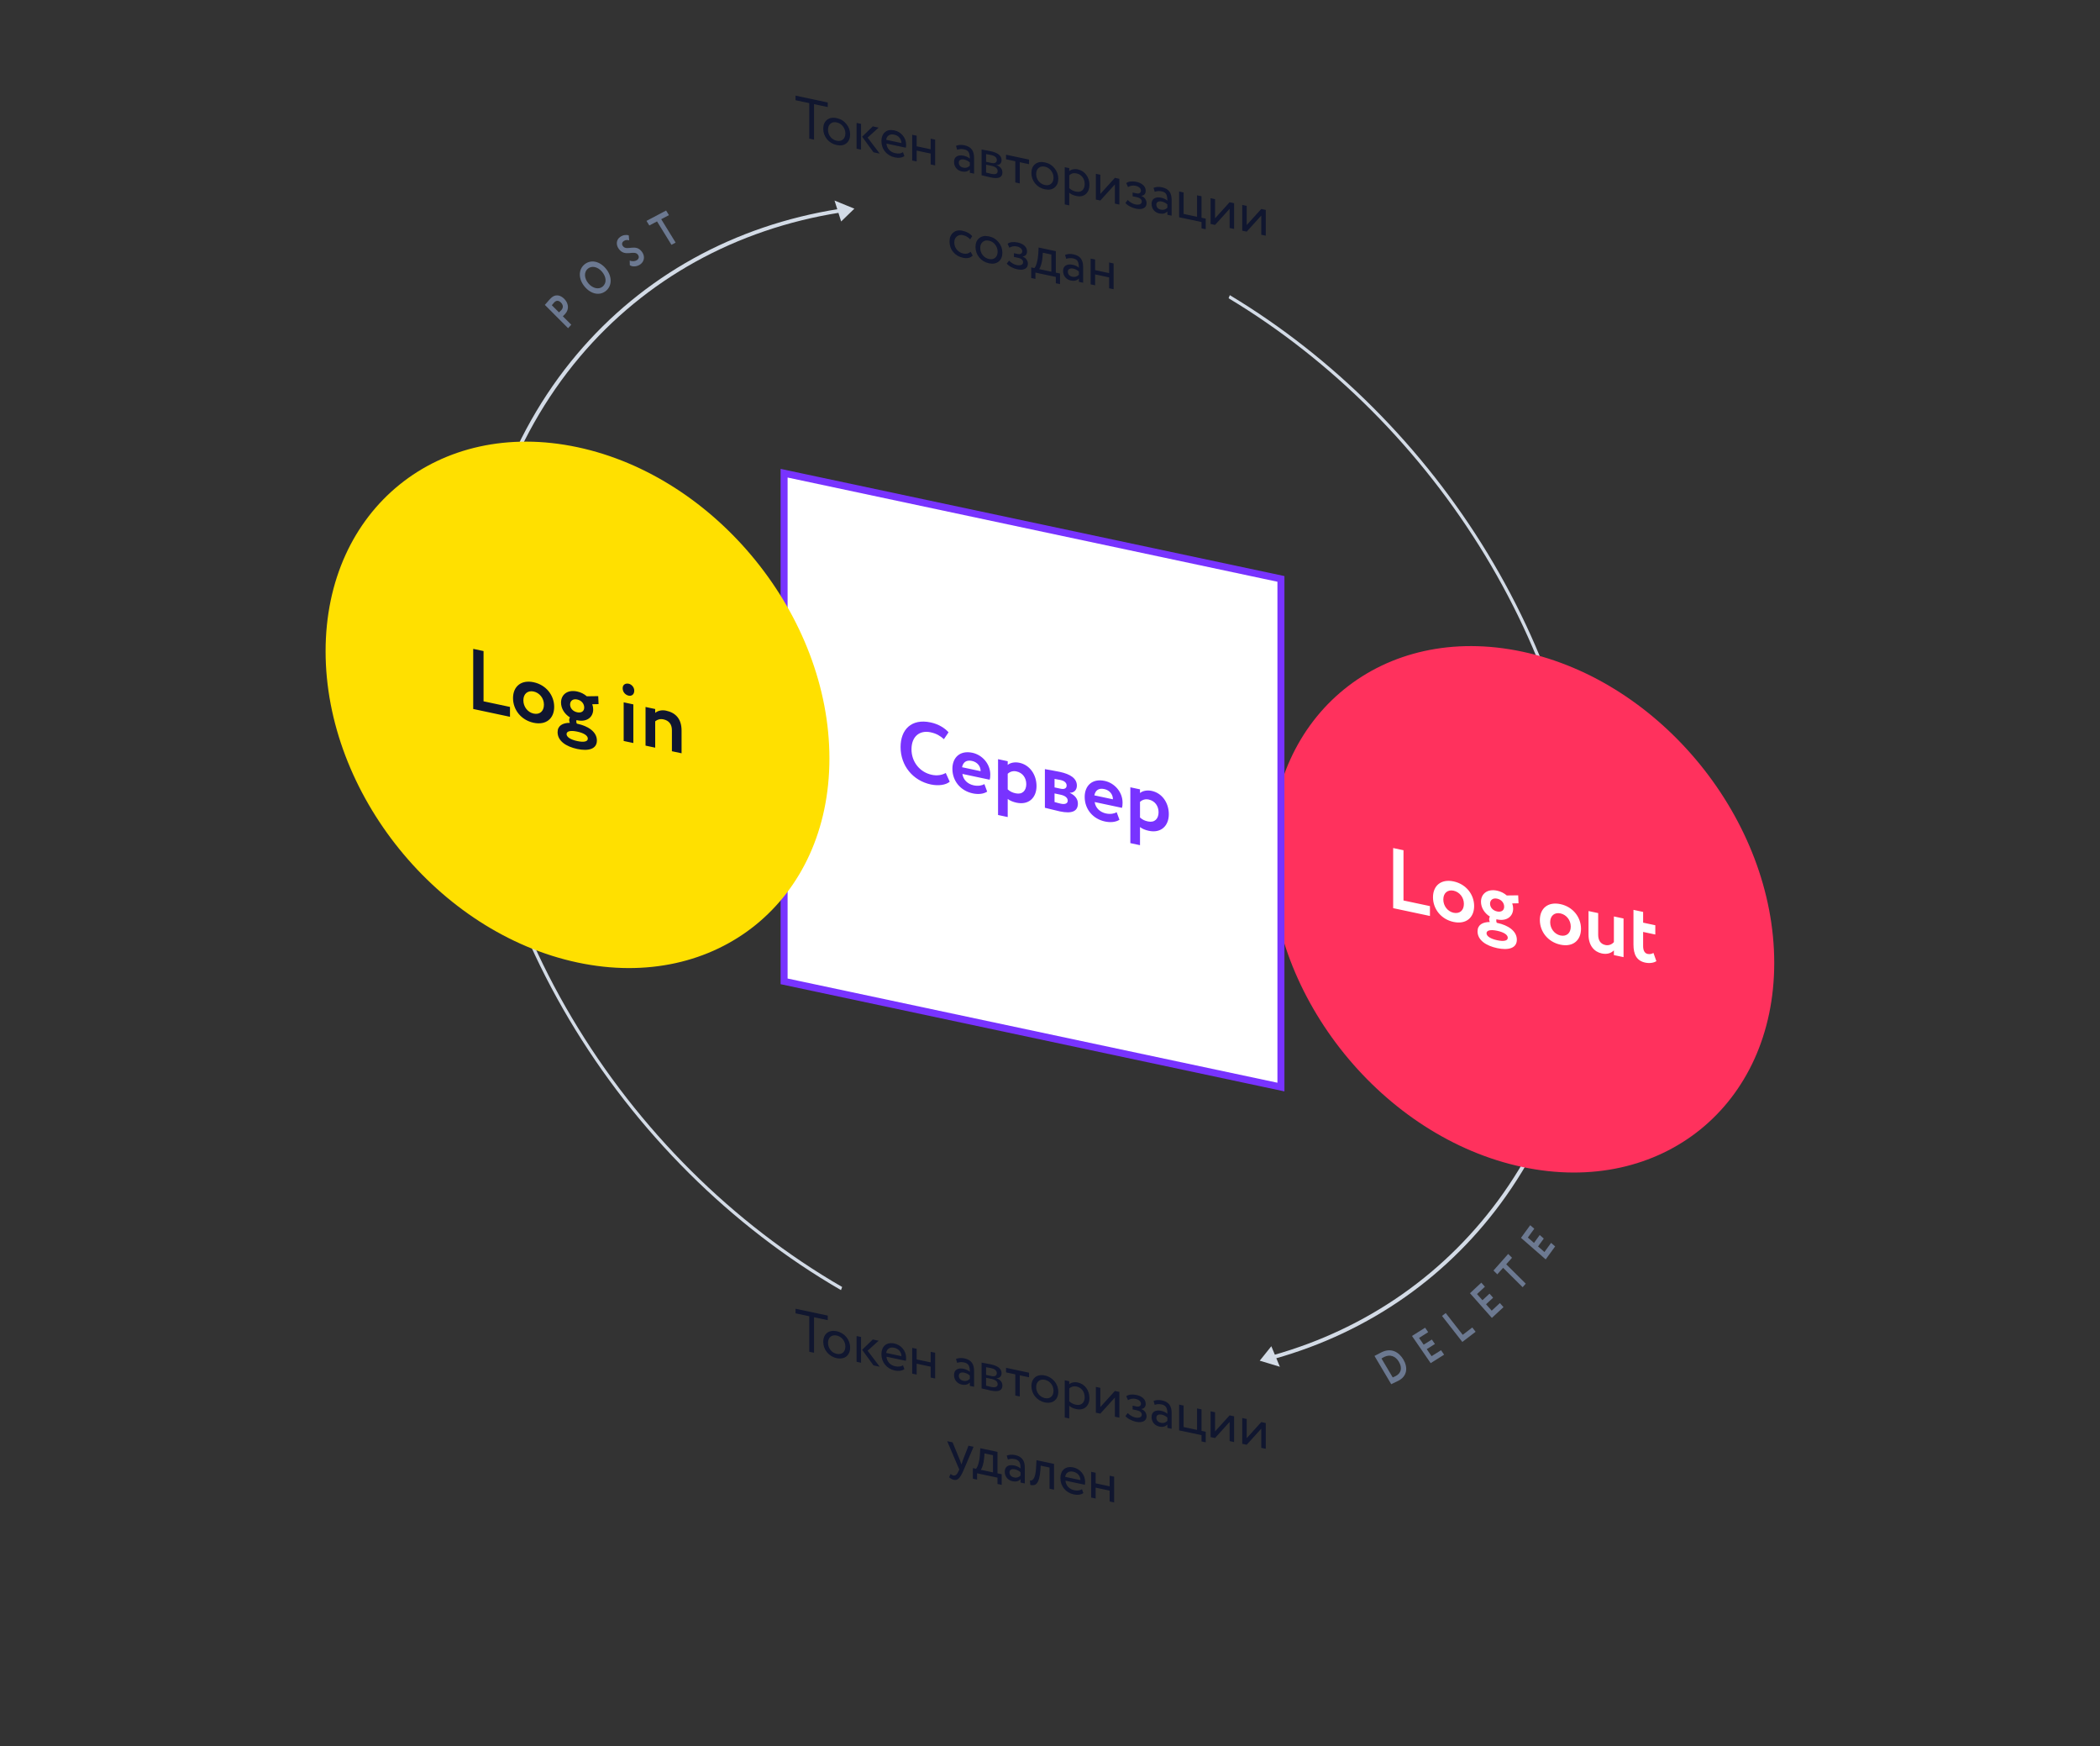 <svg width="587" height="488" viewBox="0 0 587 488" fill="none" xmlns="http://www.w3.org/2000/svg">
    <rect x="0" y="0" width="587" height="488" fill="#333333" stroke="none"/>
    <path d="M352.127 380.24L357.753 381.939L355.366 376.199L352.127 380.24ZM420.632 333.778L421.046 334.131L420.632 333.778ZM415.5 154.982L415.101 155.187L415.5 154.982ZM356.326 379.683C382.902 372.197 405.347 356.422 421.046 334.131L420.217 333.424C404.615 355.576 382.31 371.252 355.9 378.692L356.326 379.683ZM421.046 334.131C437.527 310.732 445.835 281.202 444.919 249.277L443.941 249.099C444.852 280.825 436.596 310.17 420.217 333.424L421.046 334.131ZM444.919 249.277C444.002 217.352 433.903 184.466 415.898 154.777L415.101 155.187C432.994 184.691 443.03 217.373 443.941 249.099L444.919 249.277ZM415.898 154.777C397.893 125.088 372.791 99.929 343.766 82.483L343.419 83.344C372.263 100.681 397.208 125.683 415.101 155.187L415.898 154.777Z" fill="#D3DBE6"/>
    <path d="M159.488 284.667L159.889 284.467L159.488 284.667ZM161.684 99.339L161.29 98.96L161.684 99.339ZM238.816 58.31L233.27 56.042L235.12 61.89L238.816 58.31ZM235.404 359.645C204.826 341.953 178.427 315.672 159.889 284.467L159.086 284.867C177.74 316.268 204.304 342.713 235.074 360.517L235.404 359.645ZM159.889 284.467C141.351 253.262 131.599 218.69 131.991 185.571L131.013 185.351C130.618 218.678 140.432 253.467 159.086 284.867L159.889 284.467ZM131.991 185.571C132.384 152.453 142.902 122.44 162.079 99.718L161.29 98.96C141.992 121.824 131.408 152.025 131.013 185.351L131.991 185.571ZM162.079 99.718C180.392 78.02 205.729 64.003 234.825 59.406L234.492 58.395C205.213 63.021 179.717 77.125 161.29 98.96L162.079 99.718Z" fill="#D3DBE6"/>
    <circle r="72" transform="matrix(0.978 0.208 0 1 425.526 254.106)" fill="#FF315D"/>
    <path d="M389.423 253.782L399.705 255.967V253.207L392.31 251.636V237.596L389.423 236.982V253.782ZM400.554 250.748C400.554 253.988 402.807 256.891 406.305 257.634C409.803 258.378 412.057 256.433 412.057 253.193C412.057 249.953 409.803 247.05 406.305 246.306C402.807 245.563 400.554 247.508 400.554 250.748ZM403.441 251.362C403.441 249.49 404.709 248.559 406.305 248.898C407.948 249.248 409.193 250.76 409.193 252.584C409.193 254.456 407.972 255.421 406.305 255.066C404.662 254.717 403.441 253.162 403.441 251.362ZM413.008 260.259C413.008 262.731 415.426 264.301 418.501 264.955C421.577 265.608 423.995 265.018 423.995 262.594C423.995 260.17 421.577 258.552 418.501 257.899L418.384 257.874C418.29 257.686 418.243 257.484 418.243 257.292C418.243 257.172 418.243 257.028 418.29 256.894L418.478 256.934C421.201 257.512 422.962 256.063 422.962 253.903C422.962 253.423 422.868 252.923 422.703 252.456L424.464 252.422L424.37 250.194L421.177 250.235C420.45 249.601 419.534 249.118 418.478 248.894C415.684 248.3 413.97 249.832 413.97 251.992C413.97 253.576 414.886 255.162 416.482 256.15C416.318 256.331 416.248 256.604 416.248 256.868C416.248 257.108 416.318 257.411 416.435 257.652C414.417 257.654 413.008 258.459 413.008 260.259ZM415.52 260.793C415.52 260.001 416.576 259.697 418.501 260.107C420.45 260.521 421.459 261.263 421.459 262.055C421.459 262.919 420.332 263.136 418.501 262.747C416.67 262.357 415.52 261.633 415.52 260.793ZM416.506 252.53C416.506 251.546 417.257 250.866 418.478 251.126C419.745 251.395 420.45 252.361 420.45 253.369C420.45 254.449 419.628 254.946 418.478 254.702C417.257 254.442 416.506 253.538 416.506 252.53ZM430.425 257.097C430.425 260.337 432.679 263.24 436.177 263.984C439.675 264.727 441.928 262.782 441.928 259.542C441.928 256.302 439.675 253.399 436.177 252.656C432.679 251.912 430.425 253.857 430.425 257.097ZM433.313 257.711C433.313 255.839 434.581 254.908 436.177 255.248C437.82 255.597 439.064 257.109 439.064 258.933C439.064 260.805 437.844 261.77 436.177 261.416C434.534 261.066 433.313 259.511 433.313 257.711ZM453.819 256.67L451.12 256.096V263.272C450.509 263.958 449.641 264.278 448.749 264.088C447.27 263.774 446.73 262.627 446.73 261.187V255.163L444.03 254.589V261.189C444.03 264.285 445.673 266.002 447.739 266.441C449.382 266.791 450.486 266.233 451.12 265.576V266.896L453.819 267.47V256.67ZM456.593 263.955C456.593 266.715 457.485 268.489 459.88 268.998C461.241 269.287 462.368 268.999 463.002 268.606L462.18 266.295C461.805 266.503 461.288 266.729 460.56 266.575C459.668 266.385 459.293 265.537 459.293 264.361V260.425L462.697 261.149V258.557L459.293 257.833V254.833L456.593 254.259V263.955Z" fill="white"/>
    <rect x="0.978" y="1.208" width="142" height="142" transform="matrix(0.978 0.208 0 1 218.217 130.825)" fill="white" stroke="#7833FF" stroke-width="2"/>
    <path d="M264.363 216.001C263.237 216.65 261.852 216.811 260.466 216.517C257.109 215.803 254.785 212.909 254.785 209.405C254.785 205.757 257.086 203.99 260.138 204.639C261.781 204.988 262.861 205.674 263.847 206.556L265.138 204.646C264.058 203.408 262.274 202.333 260.138 201.879C254.715 200.726 251.734 203.933 251.734 208.757C251.734 213.989 255.184 218.154 260.208 219.222C262.345 219.676 264.434 219.352 265.467 218.444L264.363 216.001ZM275.162 219.113C274.551 219.487 273.471 219.737 272.18 219.463C270.513 219.109 269.246 217.951 269.011 216.269L276.641 217.891C276.758 217.508 276.805 217.11 276.805 216.438C276.805 213.414 274.528 210.938 271.805 210.359C268.33 209.62 266.217 211.691 266.217 214.835C266.217 218.243 268.495 220.983 271.899 221.707C273.377 222.021 274.88 221.909 275.936 221.221L275.162 219.113ZM271.687 212.638C273.237 212.967 274.129 214.189 274.105 215.504L268.917 214.401C269.199 213.045 270.067 212.294 271.687 212.638ZM278.979 227.748L281.679 228.322V223.258C282.289 223.748 283.205 224.11 284.144 224.31C287.524 225.028 289.731 222.953 289.731 219.665C289.731 216.473 287.853 213.77 284.942 213.151C283.581 212.862 282.336 213.174 281.679 213.754V212.722L278.979 212.148V227.748ZM284.097 215.564C285.881 215.943 286.867 217.401 286.867 219.129C286.867 220.929 285.787 222.091 283.909 221.692C283.017 221.502 282.407 221.229 281.679 220.594V216.226C282.336 215.622 283.181 215.369 284.097 215.564ZM292.07 225.73C293.032 225.935 294.957 226.464 296.272 226.744C299.676 227.467 301.296 226.683 301.296 224.547C301.296 223.299 300.521 222.247 299.042 221.572V221.524C300.098 221.581 301.014 220.84 301.014 219.544C301.014 217.576 299.3 216.347 296.225 215.694C294.582 215.344 292.985 215.101 292.07 214.93V225.73ZM296.46 222.08C297.727 222.349 298.455 222.936 298.455 223.752C298.455 224.496 297.751 224.85 296.554 224.596C295.896 224.456 295.168 224.229 294.769 224.12V221.72L296.46 222.08ZM296.46 217.976C297.469 218.19 298.15 218.719 298.15 219.511C298.15 220.351 297.422 220.604 296.53 220.415L294.769 220.04V217.664C295.051 217.7 295.826 217.841 296.46 217.976ZM312.14 226.973C311.53 227.347 310.45 227.597 309.159 227.323C307.492 226.969 306.224 225.811 305.99 224.129L313.619 225.751C313.737 225.368 313.783 224.97 313.783 224.298C313.783 221.274 311.506 218.798 308.783 218.219C305.309 217.481 303.196 219.551 303.196 222.695C303.196 226.103 305.473 228.843 308.877 229.567C310.356 229.881 311.858 229.769 312.915 229.081L312.14 226.973ZM308.666 220.498C310.215 220.827 311.107 222.049 311.084 223.364L305.896 222.261C306.177 220.905 307.046 220.154 308.666 220.498ZM315.958 235.608L318.658 236.182V231.118C319.268 231.608 320.183 231.97 321.123 232.17C324.503 232.888 326.71 230.813 326.71 227.525C326.71 224.333 324.832 221.63 321.921 221.011C320.559 220.722 319.315 221.034 318.658 221.614V220.582L315.958 220.008V235.608ZM321.076 223.424C322.86 223.803 323.846 225.261 323.846 226.989C323.846 228.789 322.766 229.951 320.888 229.552C319.996 229.362 319.385 229.089 318.658 228.454V224.086C319.315 223.482 320.16 223.229 321.076 223.424Z" fill="#7833FF"/>
    <circle r="72" transform="matrix(0.978 0.208 0 1 161.427 196.97)" fill="#FFE000"/>
    <path d="M132.273 198.123L142.555 200.308V197.548L135.161 195.977V181.937L132.273 181.323V198.123ZM143.404 195.089C143.404 198.329 145.658 201.232 149.156 201.975C152.654 202.719 154.907 200.774 154.907 197.534C154.907 194.294 152.654 191.391 149.156 190.647C145.658 189.904 143.404 191.849 143.404 195.089ZM146.292 195.703C146.292 193.831 147.559 192.9 149.156 193.239C150.799 193.589 152.043 195.101 152.043 196.925C152.043 198.797 150.823 199.762 149.156 199.407C147.512 199.058 146.292 197.503 146.292 195.703ZM155.859 204.6C155.859 207.072 158.277 208.642 161.352 209.296C164.427 209.949 166.845 209.359 166.845 206.935C166.845 204.511 164.427 202.893 161.352 202.24L161.234 202.215C161.141 202.027 161.094 201.825 161.094 201.633C161.094 201.513 161.094 201.369 161.141 201.235L161.328 201.275C164.052 201.854 165.812 200.404 165.812 198.244C165.812 197.764 165.718 197.264 165.554 196.797L167.315 196.763L167.221 194.535L164.028 194.577C163.3 193.942 162.385 193.459 161.328 193.235C158.535 192.641 156.821 194.173 156.821 196.333C156.821 197.917 157.737 199.503 159.333 200.491C159.169 200.672 159.098 200.945 159.098 201.209C159.098 201.449 159.169 201.752 159.286 201.993C157.267 201.996 155.859 202.8 155.859 204.6ZM158.37 205.134C158.37 204.342 159.427 204.039 161.352 204.448C163.3 204.862 164.31 205.605 164.31 206.397C164.31 207.261 163.183 207.477 161.352 207.088C159.521 206.699 158.37 205.974 158.37 205.134ZM159.356 196.872C159.356 195.888 160.108 195.207 161.328 195.467C162.596 195.736 163.3 196.702 163.3 197.71C163.3 198.79 162.479 199.287 161.328 199.043C160.108 198.783 159.356 197.88 159.356 196.872ZM174.332 207.063L177.032 207.637V196.837L174.332 196.263V207.063ZM174.051 192.315C174.051 193.419 174.825 194.208 175.741 194.402C176.516 194.567 177.29 194.108 177.29 193.004C177.29 192.02 176.516 191.231 175.741 191.066C174.825 190.872 174.051 191.331 174.051 192.315ZM180.444 208.362L183.144 208.936V201.568C183.778 201.055 184.529 200.83 185.444 201.025C186.947 201.344 187.815 202.345 187.815 204.073V209.929L190.515 210.503V204.167C190.515 200.783 188.754 199.136 186.172 198.587C184.904 198.318 183.778 198.655 183.144 199.216V198.136L180.444 197.562V208.362Z" fill="#10162F"/>
    <path d="M222.374 367.004L226.208 367.819V377.739L227.538 378.022V368.102L231.373 368.917V367.637L222.374 365.724V367.004ZM230.119 374.971C230.119 377.131 231.621 379.05 233.875 379.529C236.129 380.008 237.631 378.727 237.631 376.567C237.631 374.407 236.129 372.488 233.875 372.009C231.621 371.53 230.119 372.811 230.119 374.971ZM231.449 375.253C231.449 373.733 232.498 372.916 233.875 373.209C235.283 373.508 236.301 374.781 236.301 376.285C236.301 377.821 235.283 378.628 233.875 378.329C232.466 378.03 231.449 376.757 231.449 375.253ZM245.604 374.662L243.961 374.313L240.987 377.201L244.164 381.556L245.901 381.925L242.521 377.447L245.604 374.662ZM239.438 380.551L240.69 380.817V373.617L239.438 373.351V380.551ZM252.406 381.516C251.952 381.851 251.154 382.002 250.246 381.809C248.869 381.516 247.899 380.51 247.789 379.126L253.204 380.277C253.251 380.063 253.282 379.782 253.282 379.43C253.282 377.446 251.827 375.825 250.011 375.439C247.695 374.946 246.381 376.331 246.381 378.427C246.381 380.699 247.867 382.503 250.152 382.989C251.091 383.188 252.109 383.101 252.797 382.607L252.406 381.516ZM249.949 376.626C251.17 376.885 251.921 377.781 251.983 378.978L247.711 378.07C247.852 376.996 248.666 376.353 249.949 376.626ZM260.146 384.953L261.398 385.219V378.019L260.146 377.753V380.713L256.233 379.881V376.921L254.981 376.655V383.855L256.233 384.121V381.081L260.146 381.913V384.953ZM267.553 380.847C268.116 380.663 268.633 380.549 269.493 380.732C270.886 381.028 271.09 381.999 271.09 383.343C270.62 382.891 269.885 382.623 269.337 382.507C267.819 382.184 266.676 382.757 266.676 384.229C266.676 385.621 267.553 386.639 268.836 386.912C269.994 387.158 270.667 386.805 271.09 386.351V387.279L272.279 387.532V383.116C272.279 381.244 271.575 380.022 269.572 379.596C268.695 379.41 267.85 379.487 267.224 379.754L267.553 380.847ZM269.274 385.853C268.461 385.68 268.007 385.136 268.007 384.448C268.007 383.616 268.758 383.424 269.509 383.583C270.119 383.713 270.652 383.986 271.09 384.399V385.311C270.73 385.667 270.198 386.05 269.274 385.853ZM274.376 387.978C275.017 388.114 276.082 388.404 276.958 388.591C279.149 389.056 280.198 388.543 280.198 387.183C280.198 386.287 279.681 385.585 278.554 385.138V385.106C279.4 385.157 279.963 384.605 279.963 383.757C279.963 382.461 278.899 381.675 276.927 381.256C275.91 381.04 274.986 380.907 274.376 380.778V387.978ZM277.13 385.331C278.257 385.571 278.867 386.052 278.867 386.804C278.867 387.556 278.226 387.82 277.068 387.574C276.504 387.454 276.003 387.316 275.628 387.22V385.012L277.13 385.331ZM277.021 382.316C277.928 382.509 278.633 382.946 278.633 383.73C278.633 384.434 278.038 384.724 277.208 384.548L275.628 384.212V382.068C275.941 382.118 276.457 382.196 277.021 382.316ZM281.217 383.512L283.799 384.061V389.981L285.052 390.247V384.327L287.634 384.876V383.596L281.217 382.232V383.512ZM288.303 387.338C288.303 389.498 289.806 391.417 292.059 391.896C294.313 392.375 295.816 391.095 295.816 388.935C295.816 386.775 294.313 384.855 292.059 384.376C289.806 383.897 288.303 385.178 288.303 387.338ZM289.634 387.621C289.634 386.101 290.682 385.284 292.059 385.576C293.468 385.876 294.485 387.148 294.485 388.652C294.485 390.188 293.468 390.996 292.059 390.696C290.651 390.397 289.634 389.125 289.634 387.621ZM297.622 396.119L298.874 396.385V392.849C299.375 393.291 300.11 393.608 300.862 393.767C303.068 394.236 304.524 392.866 304.524 390.674C304.524 388.546 303.272 386.76 301.269 386.334C300.298 386.128 299.359 386.36 298.874 386.833V385.985L297.622 385.719V396.119ZM300.909 387.457C302.364 387.767 303.194 388.983 303.194 390.439C303.194 391.959 302.255 392.863 300.752 392.544C300.079 392.401 299.5 392.15 298.874 391.585V388.017C299.312 387.55 300.079 387.281 300.909 387.457ZM307.57 395.033L311.64 390.538V395.898L312.892 396.164V388.964L311.64 388.698L307.57 393.193V387.833L306.318 387.567V394.767L307.57 395.033ZM317.499 397.304C319.237 397.673 320.489 397.123 320.489 395.779C320.489 394.947 320.004 394.092 319.018 393.771V393.739C319.91 393.608 320.254 393.009 320.254 392.305C320.254 391.121 319.331 390.173 317.609 389.807C316.498 389.571 315.402 389.69 314.823 390.175L315.308 391.27C315.778 390.986 316.451 390.713 317.421 390.919C318.329 391.112 318.924 391.623 318.924 392.279C318.924 392.855 318.407 393.193 317.703 393.043L316.592 392.807V393.847L317.781 394.1C318.642 394.283 319.158 394.728 319.158 395.32C319.158 396.04 318.376 396.338 317.312 396.112C316.701 395.982 315.825 395.508 315.23 394.885L314.589 395.709C315.058 396.385 316.467 397.084 317.499 397.304ZM322.772 392.585C323.336 392.4 323.852 392.286 324.713 392.469C326.106 392.765 326.309 393.736 326.309 395.08C325.84 394.629 325.104 394.36 324.556 394.244C323.038 393.921 321.896 394.494 321.896 395.966C321.896 397.358 322.772 398.377 324.056 398.649C325.214 398.896 325.887 398.543 326.309 398.088V399.016L327.499 399.269V394.853C327.499 392.981 326.794 391.76 324.791 391.334C323.915 391.147 323.07 391.224 322.444 391.491L322.772 392.585ZM324.494 397.591C323.68 397.418 323.226 396.873 323.226 396.185C323.226 395.353 323.977 395.161 324.729 395.32C325.339 395.45 325.871 395.723 326.309 396.136V397.048C325.949 397.404 325.417 397.787 324.494 397.591ZM329.595 399.715L335.855 401.046V402.806L337.029 403.055V400.095L335.855 399.846V393.846L334.603 393.579V399.579L330.847 398.781V392.781L329.595 392.515V399.715ZM339.635 401.849L343.704 397.354V402.714L344.956 402.98V395.78L343.704 395.514L339.635 400.009V394.649L338.383 394.383V401.583L339.635 401.849ZM348.485 403.73L352.554 399.235V404.595L353.806 404.861V397.661L352.554 397.395L348.485 401.89V396.53L347.232 396.264V403.464L348.485 403.73ZM272.134 404.301L270.71 403.998L269.082 408.212C268.957 408.57 268.847 408.915 268.753 409.247C268.613 408.849 268.487 408.47 268.331 408.069L266.265 403.054L264.763 402.734L268.143 410.653L267.987 411.004C267.517 412.056 267.079 412.443 266.484 412.316C266.202 412.256 265.936 412.072 265.702 411.91L265.295 412.799C265.67 413.135 266.093 413.417 266.625 413.53C267.627 413.743 268.284 413.259 269.317 410.902L272.134 404.301ZM271.946 413.221L273.12 413.471V411.711L278.816 412.922V414.682L279.99 414.931V411.971L278.816 411.722V405.722L274.012 404.7L273.902 406.581C273.777 408.522 273.292 409.939 272.822 410.447L271.946 410.261V413.221ZM275.107 407.333L275.185 406.15L277.564 406.655V411.455L274.153 410.73C274.481 410.352 274.951 409.14 275.107 407.333ZM281.728 407.86C282.292 407.676 282.808 407.562 283.669 407.745C285.062 408.041 285.265 409.012 285.265 410.356C284.796 409.904 284.06 409.636 283.512 409.52C281.994 409.197 280.852 409.77 280.852 411.242C280.852 412.634 281.728 413.652 283.012 413.925C284.17 414.171 284.843 413.818 285.265 413.364V414.292L286.455 414.545V410.129C286.455 408.257 285.75 407.035 283.747 406.61C282.871 406.423 282.026 406.5 281.4 406.767L281.728 407.86ZM283.45 412.866C282.636 412.693 282.182 412.149 282.182 411.461C282.182 410.629 282.933 410.437 283.685 410.596C284.295 410.726 284.827 410.999 285.265 411.412V412.324C284.905 412.68 284.373 413.063 283.45 412.866ZM293.372 416.015L294.624 416.281V409.081L289.725 408.04L289.6 410.254C289.428 413.545 288.426 413.86 287.894 413.699L287.988 414.967C289.443 415.276 290.508 414.799 290.821 410.769L290.899 409.57L293.372 410.095V416.015ZM302.437 416.15C301.983 416.486 301.185 416.636 300.277 416.443C298.9 416.15 297.929 415.144 297.82 413.761L303.235 414.912C303.282 414.698 303.313 414.416 303.313 414.064C303.313 412.08 301.858 410.459 300.042 410.073C297.726 409.581 296.411 410.965 296.411 413.061C296.411 415.333 297.898 417.137 300.183 417.623C301.122 417.823 302.139 417.735 302.828 417.241L302.437 416.15ZM299.98 411.26C301.2 411.519 301.952 412.415 302.014 413.612L297.742 412.704C297.882 411.63 298.696 410.987 299.98 411.26ZM310.176 419.587L311.428 419.853V412.653L310.176 412.387V415.347L306.264 414.516V411.556L305.012 411.289V418.489L306.264 418.756V415.716L310.176 416.547V419.587Z" fill="#10162F"/>
    <path d="M226.208 28.819L222.374 28.004V26.724L231.373 28.637V29.917L227.538 29.102V39.022L226.208 38.739V28.819ZM231.152 38.894C230.463 38.022 230.119 37.048 230.119 35.971C230.119 34.883 230.463 34.06 231.152 33.502C231.851 32.936 232.759 32.772 233.875 33.009C234.991 33.246 235.894 33.795 236.582 34.656C237.282 35.509 237.631 36.479 237.631 37.567C237.631 38.655 237.282 39.482 236.582 40.048C235.894 40.606 234.991 40.766 233.875 40.529C232.769 40.294 231.861 39.749 231.152 38.894ZM232.138 34.56C231.679 34.931 231.449 35.496 231.449 36.253C231.449 37.011 231.673 37.672 232.122 38.236C232.581 38.814 233.165 39.178 233.875 39.329C234.584 39.48 235.164 39.368 235.612 38.994C236.071 38.612 236.301 38.042 236.301 37.285C236.301 36.548 236.071 35.886 235.612 35.298C235.164 34.723 234.584 34.36 233.875 34.209C233.165 34.058 232.586 34.175 232.138 34.56ZM243.961 35.313L245.604 35.662L242.521 38.447L245.901 42.925L244.164 42.556L240.987 38.201L243.961 35.313ZM240.69 41.817L239.438 41.551V34.351L240.69 34.617V41.817ZM252.406 42.516L252.797 43.607C252.119 44.092 251.237 44.219 250.152 43.989C249.005 43.745 248.092 43.209 247.414 42.383C246.725 41.554 246.381 40.568 246.381 39.427C246.381 38.35 246.704 37.523 247.351 36.945C247.987 36.366 248.874 36.197 250.011 36.439C250.95 36.638 251.728 37.113 252.343 37.862C252.969 38.604 253.282 39.459 253.282 40.43C253.282 40.739 253.256 41.022 253.204 41.278L247.789 40.127C247.841 40.809 248.086 41.39 248.525 41.867C248.973 42.346 249.547 42.66 250.246 42.809C251.164 43.004 251.884 42.906 252.406 42.516ZM249.949 37.626C249.333 37.495 248.822 37.562 248.415 37.828C248.019 38.095 247.784 38.509 247.711 39.07L251.983 39.978C251.952 39.374 251.754 38.862 251.389 38.444C251.034 38.027 250.554 37.754 249.949 37.626ZM261.398 46.219L260.146 45.953V42.913L256.233 42.081V45.121L254.981 44.855V37.655L256.233 37.921V40.881L260.146 41.713V38.753L261.398 39.019V46.219ZM267.553 41.847L267.224 40.754C267.923 40.465 268.706 40.412 269.572 40.596C270.521 40.798 271.21 41.185 271.638 41.756C272.065 42.327 272.279 43.113 272.279 44.116V48.532L271.09 48.279V47.351C270.537 47.927 269.786 48.114 268.836 47.912C268.189 47.775 267.668 47.466 267.271 46.987C266.875 46.498 266.676 45.912 266.676 45.229C266.676 44.525 266.922 44.023 267.412 43.721C267.902 43.41 268.544 43.338 269.337 43.507C270.078 43.664 270.662 43.943 271.09 44.343C271.09 43.532 270.98 42.928 270.761 42.529C270.542 42.131 270.119 41.865 269.493 41.732C268.857 41.597 268.21 41.635 267.553 41.847ZM269.274 46.853C269.973 47.002 270.579 46.821 271.09 46.311V45.399C270.652 44.986 270.125 44.714 269.509 44.583C269.081 44.492 268.721 44.522 268.429 44.674C268.148 44.816 268.007 45.075 268.007 45.448C268.007 45.8 268.116 46.1 268.335 46.35C268.565 46.601 268.878 46.769 269.274 46.853ZM274.376 48.978V41.778C274.428 41.789 274.501 41.804 274.595 41.824C274.689 41.834 274.824 41.857 275.002 41.895C275.179 41.922 275.341 41.951 275.487 41.982C276.259 42.125 276.739 42.216 276.927 42.256C278.951 42.686 279.963 43.52 279.963 44.757C279.963 45.184 279.833 45.524 279.572 45.778C279.311 46.021 278.972 46.13 278.554 46.106V46.138C279.65 46.573 280.198 47.255 280.198 48.183C280.198 49.58 279.118 50.05 276.958 49.59C276.854 49.568 276.395 49.46 275.581 49.266C275.424 49.233 275.252 49.191 275.064 49.14C274.877 49.1 274.731 49.064 274.626 49.031C274.522 49.009 274.438 48.991 274.376 48.978ZM277.13 46.331L275.628 46.012V48.22C276.379 48.411 276.859 48.529 277.068 48.574C278.267 48.829 278.867 48.572 278.867 47.804C278.867 47.068 278.288 46.577 277.13 46.331ZM277.021 43.316C276.718 43.252 276.254 43.169 275.628 43.068V45.212L277.208 45.548C277.636 45.639 277.981 45.611 278.241 45.463C278.502 45.316 278.633 45.072 278.633 44.73C278.633 44.016 278.095 43.544 277.021 43.316ZM283.799 45.061L281.217 44.512V43.232L287.634 44.596V45.876L285.052 45.327V51.247L283.799 50.981V45.061ZM289.336 51.262C288.648 50.39 288.303 49.415 288.303 48.338C288.303 47.25 288.648 46.427 289.336 45.87C290.035 45.303 290.943 45.139 292.059 45.376C293.176 45.614 294.078 46.163 294.767 47.024C295.466 47.877 295.816 48.847 295.816 49.935C295.816 51.023 295.466 51.85 294.767 52.416C294.078 52.974 293.176 53.134 292.059 52.896C290.953 52.661 290.046 52.116 289.336 51.262ZM290.322 46.927C289.863 47.299 289.634 47.864 289.634 48.621C289.634 49.378 289.858 50.039 290.307 50.604C290.766 51.181 291.35 51.546 292.059 51.696C292.769 51.847 293.348 51.736 293.797 51.362C294.256 50.979 294.485 50.409 294.485 49.652C294.485 48.916 294.256 48.254 293.797 47.666C293.348 47.09 292.769 46.727 292.059 46.576C291.35 46.426 290.771 46.542 290.322 46.927ZM298.874 57.385L297.622 57.119V46.719L298.874 46.985V47.833C299.124 47.587 299.469 47.421 299.907 47.333C300.345 47.234 300.799 47.234 301.269 47.334C302.27 47.547 303.058 48.056 303.632 48.86C304.227 49.659 304.524 50.596 304.524 51.674C304.524 52.773 304.185 53.623 303.507 54.226C302.839 54.82 301.957 55 300.862 54.767C300.017 54.588 299.354 54.282 298.874 53.849V57.385ZM300.909 48.457C300.074 48.28 299.396 48.467 298.874 49.017V52.585C299.427 53.076 300.053 53.395 300.752 53.544C301.493 53.702 302.082 53.587 302.521 53.2C302.969 52.805 303.194 52.218 303.194 51.439C303.194 50.682 302.99 50.036 302.583 49.501C302.176 48.956 301.618 48.608 300.909 48.457ZM311.64 51.538L307.57 56.033L306.318 55.767V48.567L307.57 48.833V54.193L311.64 49.698L312.892 49.964V57.164L311.64 56.898V51.538ZM317.499 58.304C316.967 58.191 316.404 57.98 315.809 57.673C315.235 57.359 314.828 57.037 314.589 56.709L315.23 55.886C315.512 56.18 315.846 56.443 316.232 56.674C316.628 56.897 316.988 57.043 317.312 57.112C317.854 57.227 318.298 57.215 318.642 57.075C318.986 56.924 319.158 56.672 319.158 56.321C319.158 56.022 319.033 55.766 318.783 55.553C318.543 55.342 318.209 55.191 317.781 55.1L316.592 54.847V53.807L317.703 54.043C318.058 54.118 318.35 54.085 318.579 53.941C318.809 53.788 318.924 53.567 318.924 53.279C318.924 52.959 318.788 52.679 318.517 52.44C318.245 52.19 317.88 52.017 317.421 51.919C316.68 51.762 315.976 51.879 315.308 52.27L314.823 51.175C315.105 50.936 315.496 50.785 315.997 50.721C316.508 50.658 317.046 50.687 317.609 50.807C318.444 50.985 319.091 51.293 319.55 51.732C320.019 52.173 320.254 52.697 320.254 53.305C320.254 54.137 319.842 54.615 319.018 54.739V54.77C319.477 54.921 319.837 55.185 320.097 55.56C320.358 55.925 320.489 56.331 320.489 56.779C320.489 57.441 320.212 57.91 319.659 58.187C319.117 58.456 318.397 58.495 317.499 58.304ZM322.772 53.585L322.444 52.491C323.143 52.202 323.925 52.15 324.791 52.334C325.741 52.536 326.429 52.922 326.857 53.493C327.285 54.064 327.499 54.851 327.499 55.853V60.269L326.309 60.016V59.088C325.756 59.664 325.005 59.851 324.056 59.649C323.409 59.512 322.887 59.204 322.491 58.725C322.094 58.235 321.896 57.649 321.896 56.966C321.896 56.262 322.141 55.76 322.631 55.459C323.122 55.147 323.764 55.075 324.556 55.244C325.297 55.401 325.882 55.68 326.309 56.08C326.309 55.27 326.2 54.665 325.981 54.267C325.762 53.868 325.339 53.602 324.713 53.469C324.077 53.334 323.43 53.372 322.772 53.585ZM324.494 58.591C325.193 58.739 325.798 58.558 326.309 58.048V57.136C325.871 56.723 325.344 56.451 324.729 56.321C324.301 56.23 323.941 56.26 323.649 56.411C323.367 56.554 323.226 56.812 323.226 57.185C323.226 57.537 323.336 57.838 323.555 58.087C323.784 58.338 324.097 58.506 324.494 58.591ZM335.855 62.045L329.595 60.715V53.515L330.847 53.781V59.781L334.603 60.579V54.579L335.855 54.846V60.846L337.029 61.095V64.055L335.855 63.806V62.045ZM343.704 58.354L339.635 62.849L338.383 62.583V55.383L339.635 55.649V61.009L343.704 56.514L344.956 56.78V63.98L343.704 63.714V58.354ZM352.554 60.235L348.485 64.73L347.232 64.464V57.264L348.485 57.53V62.89L352.554 58.395L353.806 58.661V65.861L352.554 65.595V60.235ZM271.301 70.356L271.895 71.41C271.29 72.082 270.388 72.29 269.188 72.035C268.061 71.795 267.148 71.26 266.449 70.429C265.761 69.6 265.416 68.615 265.416 67.473C265.416 66.417 265.755 65.599 266.434 65.017C267.112 64.436 267.962 64.254 268.985 64.472C270.216 64.733 271.139 65.244 271.755 66.004L271.176 66.889C270.633 66.273 269.96 65.879 269.157 65.708C268.499 65.569 267.931 65.693 267.451 66.082C266.981 66.462 266.747 67.02 266.747 67.756C266.747 68.535 266.986 69.204 267.466 69.765C267.957 70.339 268.562 70.702 269.282 70.855C270.096 71.028 270.769 70.862 271.301 70.356ZM273.709 71.94C273.02 71.068 272.676 70.094 272.676 69.016C272.676 67.928 273.02 67.106 273.709 66.548C274.408 65.982 275.316 65.817 276.432 66.055C277.548 66.292 278.451 66.841 279.14 67.702C279.839 68.555 280.188 69.525 280.188 70.613C280.188 71.701 279.839 72.528 279.14 73.094C278.451 73.652 277.548 73.812 276.432 73.575C275.326 73.34 274.418 72.795 273.709 71.94ZM274.695 67.605C274.236 67.977 274.006 68.542 274.006 69.299C274.006 70.056 274.231 70.717 274.679 71.282C275.138 71.86 275.723 72.224 276.432 72.375C277.142 72.525 277.721 72.414 278.169 72.04C278.628 71.657 278.858 71.088 278.858 70.33C278.858 69.594 278.628 68.932 278.169 68.344C277.721 67.769 277.142 67.406 276.432 67.255C275.723 67.104 275.143 67.221 274.695 67.605ZM284.327 75.253C283.794 75.14 283.231 74.929 282.636 74.621C282.062 74.308 281.656 73.986 281.416 73.658L282.057 72.834C282.339 73.129 282.673 73.392 283.059 73.623C283.455 73.846 283.815 73.992 284.139 74.061C284.681 74.176 285.125 74.164 285.469 74.024C285.813 73.873 285.985 73.621 285.985 73.269C285.985 72.971 285.86 72.715 285.61 72.501C285.37 72.29 285.036 72.139 284.608 72.049L283.419 71.796V70.756L284.53 70.992C284.885 71.067 285.177 71.034 285.406 70.89C285.636 70.736 285.751 70.515 285.751 70.227C285.751 69.907 285.615 69.628 285.344 69.389C285.073 69.139 284.707 68.966 284.248 68.868C283.507 68.711 282.803 68.828 282.135 69.219L281.65 68.124C281.932 67.885 282.323 67.734 282.824 67.669C283.335 67.607 283.873 67.636 284.436 67.756C285.271 67.933 285.918 68.242 286.377 68.68C286.846 69.122 287.081 69.646 287.081 70.254C287.081 71.086 286.669 71.564 285.845 71.687V71.719C286.304 71.87 286.664 72.133 286.924 72.509C287.185 72.874 287.316 73.28 287.316 73.728C287.316 74.389 287.039 74.859 286.486 75.136C285.944 75.404 285.224 75.443 284.327 75.253ZM289.427 77.937L288.253 77.687V74.727L289.13 74.914C289.391 74.638 289.62 74.154 289.818 73.46C290.017 72.755 290.147 71.951 290.21 71.047L290.319 69.166L295.124 70.188V76.188L296.298 76.437V79.397L295.124 79.148V77.388L289.427 76.177V77.937ZM291.493 70.616L291.415 71.799C291.352 72.586 291.227 73.29 291.039 73.912C290.851 74.533 290.658 74.961 290.46 75.197L293.872 75.922V71.122L291.493 70.616ZM298.036 72.327L297.707 71.233C298.406 70.944 299.189 70.892 300.055 71.076C301.004 71.278 301.693 71.664 302.121 72.235C302.548 72.806 302.762 73.593 302.762 74.595V79.011L301.573 78.758V77.831C301.02 78.406 300.269 78.593 299.319 78.391C298.672 78.254 298.151 77.946 297.754 77.467C297.358 76.977 297.159 76.391 297.159 75.708C297.159 75.004 297.405 74.502 297.895 74.201C298.385 73.889 299.027 73.817 299.82 73.986C300.561 74.143 301.145 74.422 301.573 74.823C301.573 74.012 301.463 73.407 301.244 73.009C301.025 72.61 300.603 72.344 299.977 72.211C299.34 72.076 298.693 72.115 298.036 72.327ZM299.757 77.333C300.456 77.481 301.062 77.3 301.573 76.79V75.879C301.135 75.465 300.608 75.193 299.992 75.063C299.564 74.972 299.204 75.002 298.912 75.153C298.631 75.296 298.49 75.554 298.49 75.927C298.49 76.279 298.599 76.58 298.818 76.829C299.048 77.081 299.361 77.248 299.757 77.333ZM311.275 80.821L310.023 80.555V77.515L306.111 76.683V79.723L304.859 79.457V72.257L306.111 72.523V75.483L310.023 76.315V73.355L311.275 73.621V80.821Z" fill="#10162F"/>
    <path d="M159.683 90.736L157.332 88.381C157.575 88.17 157.862 87.851 158.012 87.683C159.21 86.352 158.845 84.637 157.739 83.529C156.671 82.459 155.182 81.953 153.705 83.596C153.354 83.987 152.576 84.891 152.296 85.202L158.801 91.717L159.683 90.736ZM154.86 84.571C155.462 83.901 156.119 83.877 156.798 84.556C157.522 85.282 157.439 86.063 156.915 86.645C156.714 86.868 156.481 87.089 156.245 87.292L154.247 85.291C154.474 85.019 154.68 84.77 154.86 84.571Z" fill="#6C7991"/>
    <path d="M163.448 80.132C165.307 82.325 167.784 82.671 169.462 81.214C171.14 79.758 171.119 77.139 169.328 75.027C167.469 72.834 164.983 72.495 163.305 73.952C161.571 75.458 161.717 78.09 163.448 80.132ZM164.496 79.222C163.26 77.763 163.205 76.047 164.286 75.109C165.351 74.184 167.043 74.479 168.279 75.937C169.456 77.326 169.667 79.028 168.481 80.058C167.425 80.975 165.69 80.63 164.496 79.222Z" fill="#6C7991"/>
    <path d="M178.325 71.193C178.733 71.759 178.568 72.333 178.054 72.681C177.576 73.005 176.792 73.123 176.02 72.803L176.048 74.121C176.896 74.675 178.126 74.462 178.923 73.922C180.083 73.136 180.378 71.663 179.468 70.402C177.672 67.912 175.22 70.305 174.103 68.756C173.748 68.264 173.837 67.711 174.376 67.345C174.872 67.009 175.32 67.008 175.875 67.156L175.75 65.777C175.024 65.538 174.163 65.66 173.401 66.176C172.198 66.992 172.15 68.424 172.96 69.546C174.717 71.983 177.261 69.718 178.325 71.193Z" fill="#6C7991"/>
    <path d="M181.501 63.013L183.658 61.873L187.687 68.414L188.856 67.797L184.828 61.256L186.985 60.116L186.193 58.83L180.709 61.727L181.501 63.013Z" fill="#6C7991"/>
    <path d="M388.883 386.807L389.018 386.74C389.636 386.434 390.402 386.083 390.807 385.882C393.382 384.604 393.591 382.135 392.274 379.912C391.037 377.825 388.87 376.549 386.169 377.889C385.677 378.133 384.732 378.646 384.327 378.847L384.202 378.909L388.883 386.807ZM386.919 379.196C388.53 378.397 390.077 378.943 391.02 380.534C392.01 382.204 391.706 383.756 390.076 384.565C389.912 384.647 389.642 384.781 389.301 384.921L386.157 379.618C386.414 379.461 386.639 379.335 386.919 379.196Z" fill="#6C7991"/>
    <path d="M399.903 380.925L403.665 378.561L402.807 377.313L400.16 378.977L398.81 377.012L401.095 375.577L400.237 374.329L397.953 375.764L396.655 373.876L399.212 372.27L398.354 371.022L394.683 373.329L399.903 380.925Z" fill="#6C7991"/>
    <path d="M408.758 375.003L412.47 372.155L411.536 370.96L408.866 373.008L404.115 366.93L403.073 367.73L408.758 375.003Z" fill="#6C7991"/>
    <path d="M417.01 368.289L420.261 365.272L419.256 364.137L416.968 366.26L415.386 364.474L417.361 362.642L416.355 361.507L414.381 363.339L412.86 361.622L415.07 359.572L414.064 358.437L410.891 361.382L417.01 368.289Z" fill="#6C7991"/>
    <path d="M418.537 356.109L420.153 354.287L425.612 359.706L426.488 358.718L421.029 353.3L422.646 351.478L421.572 350.412L417.464 355.044L418.537 356.109Z" fill="#6C7991"/>
    <path d="M432.059 351.932L434.699 348.309L433.565 347.319L431.707 349.869L429.922 348.312L431.525 346.112L430.39 345.123L428.787 347.323L427.071 345.827L428.865 343.364L427.731 342.375L425.154 345.912L432.059 351.932Z" fill="#6C7991"/>
</svg>

